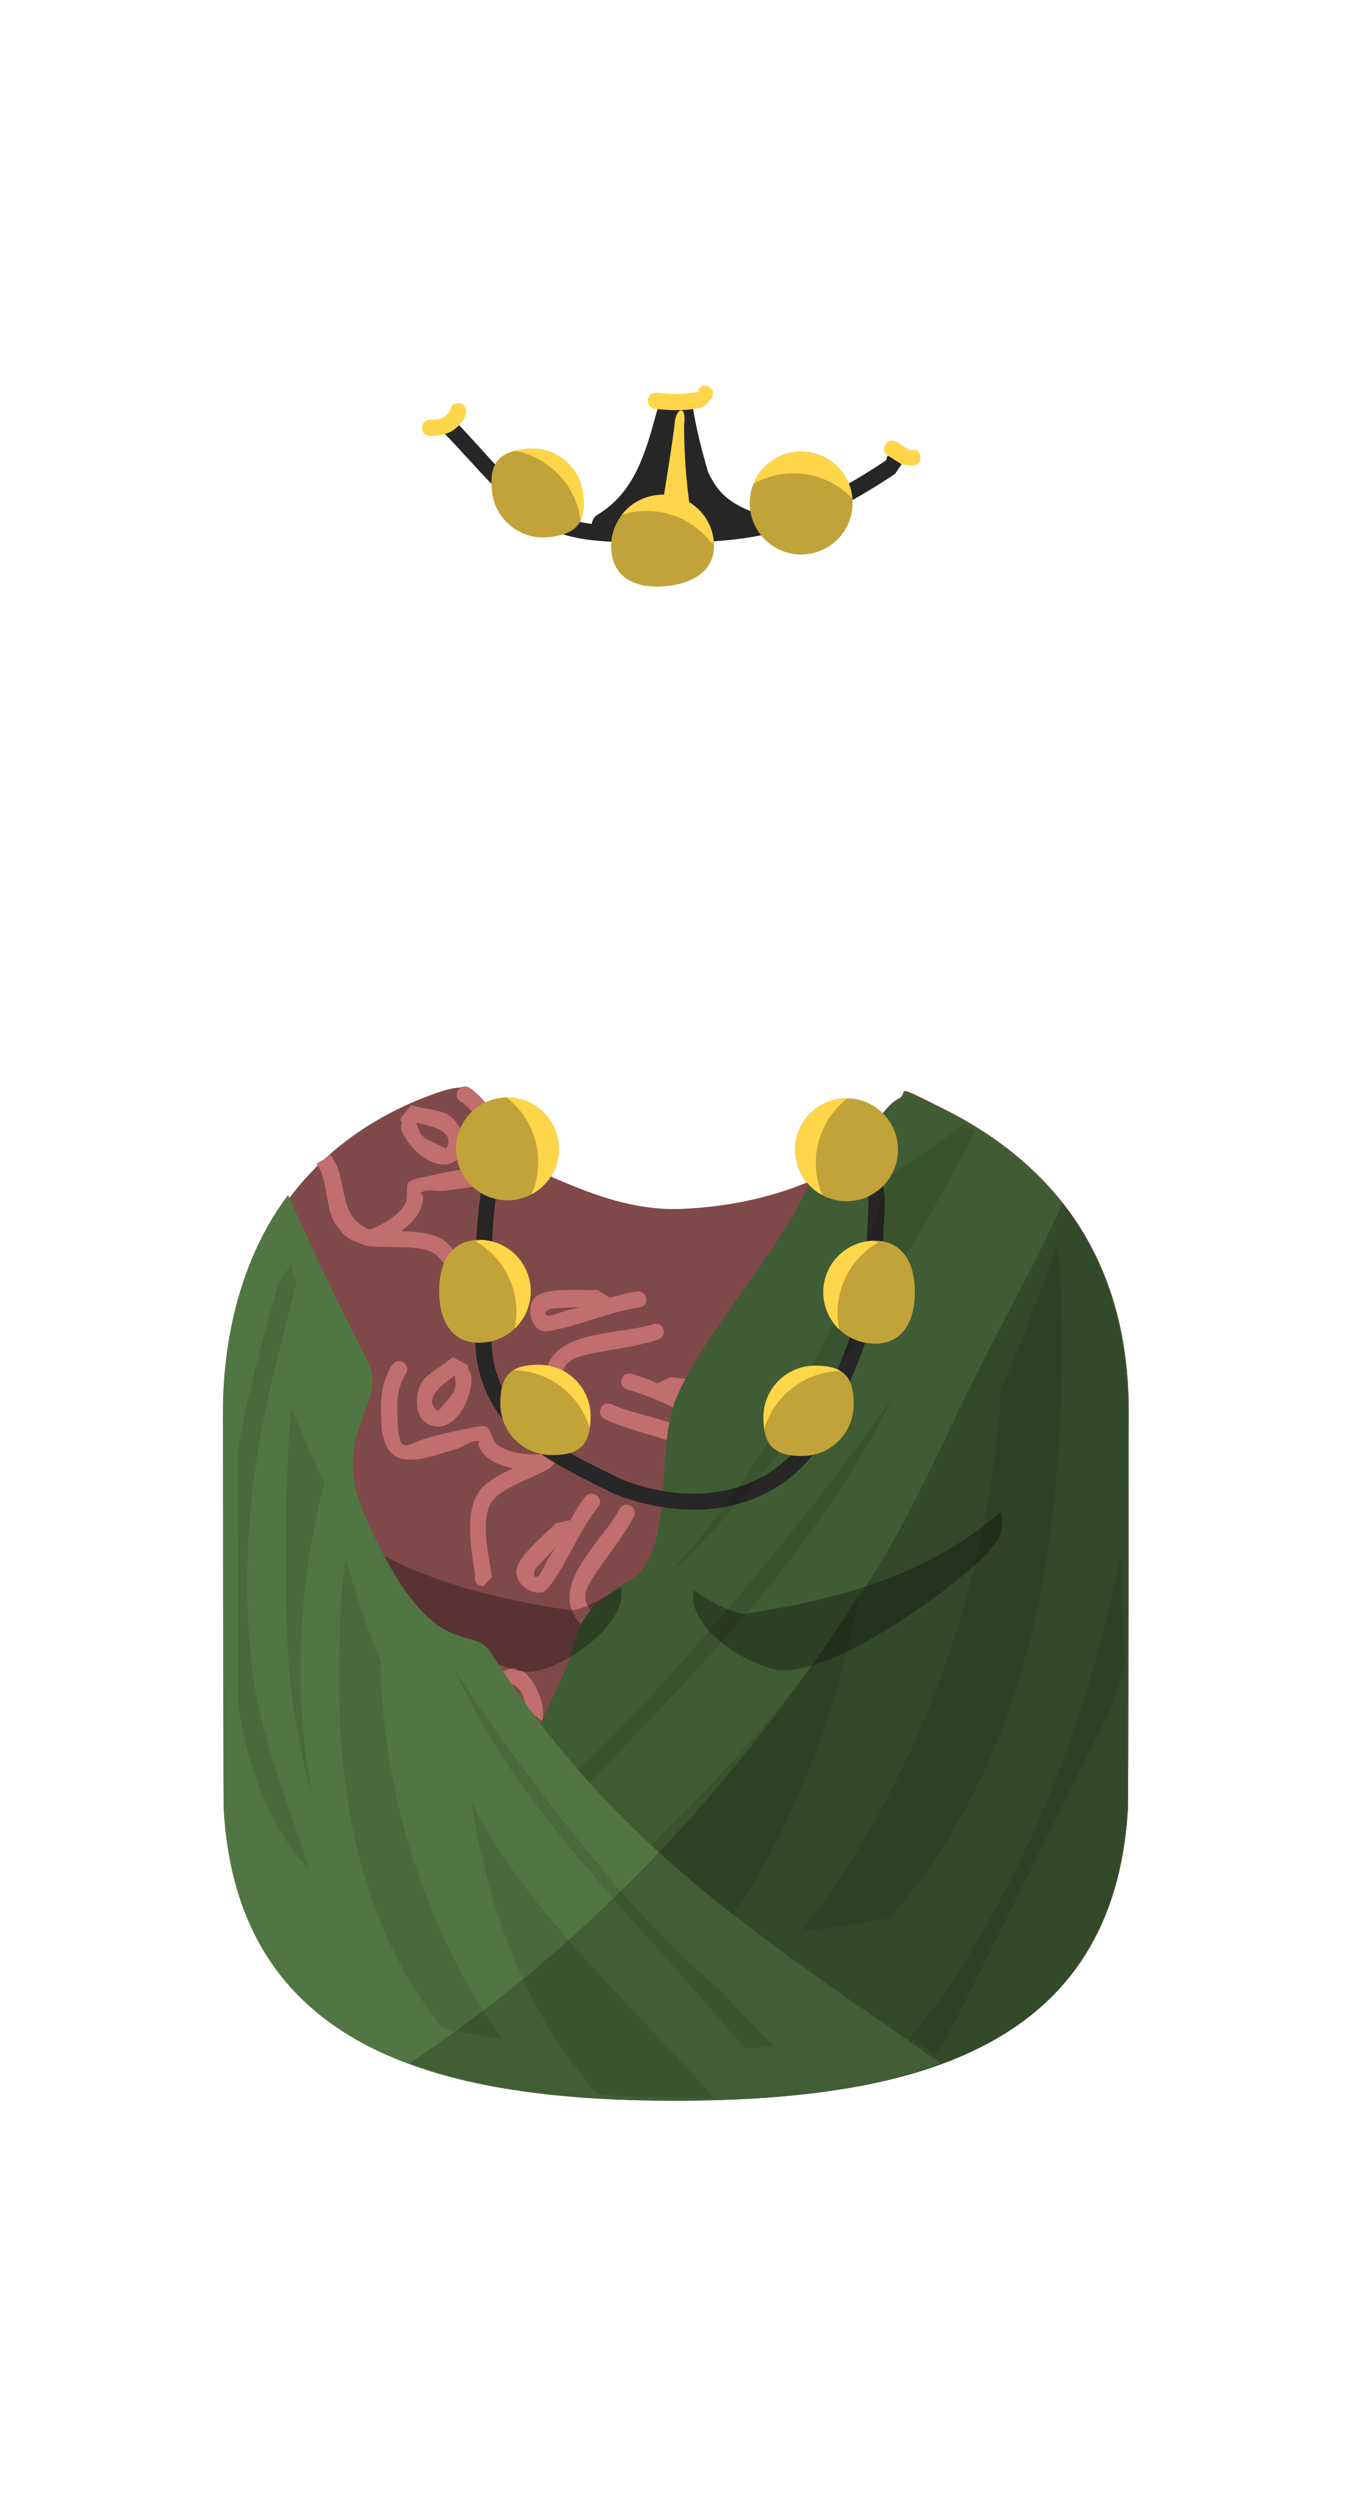 <svg version="1.1" xmlns="http://www.w3.org/2000/svg" xmlns:xlink="http://www.w3.org/1999/xlink" width="208" height="384" viewBox="0,0,208,384"><g transform="translate(-256,-448)"><g data-paper-data="{&quot;isPaintingLayer&quot;:true}" fill-rule="nonzero" stroke="none" stroke-linecap="butt" stroke-linejoin="miter" stroke-miterlimit="10" stroke-dasharray="" stroke-dashoffset="0" style="mix-blend-mode: normal"><path d="M393.962,517.723c1.085,0.62 0.465,1.705 0.465,1.705l-0.928,1.357c-5.309,3.527 -11.313,6.949 -17.474,8.688c-7.937,2.24 -16.132,1.84 -24.281,1.832c-3.436,-0.181 -7.25,-0.316 -10.462,-1.708c-7.078,-3.068 -11.844,-9.846 -17.126,-15.128c0,0 -0.884,-0.884 0,-1.768c0.884,-0.884 1.768,0 1.768,0c5.041,5.041 9.608,11.659 16.356,14.603c2.897,1.264 6.435,1.339 9.531,1.501c7.892,0.006 15.849,0.427 23.536,-1.739c5.898,-1.661 11.697,-4.969 16.766,-8.362l0.144,-0.518c0,0 0.62,-1.085 1.705,-0.465z" fill="#262626" stroke-width="0.5"/><path d="M347.126,527.807c0.158,-0.447 0.574,-0.696 0.574,-0.696c5.752,-3.429 7.394,-9.389 9.081,-15.465c0.077,-0.276 0.153,-0.552 0.23,-0.828c1.797,-0.132 3.593,-0.278 5.388,-0.436c0.529,3.332 1.355,6.643 2.38,10.123c1.633,3.48 3.484,4.775 6.944,6.186l0.104,0.134l0.034,-0.045l1.06,0.795c0.31,0.227 0.512,0.595 0.512,1.009c0,0.614 -0.443,1.125 -1.028,1.23l-1.317,0.263l-0.081,-0.407c-2.208,0.371 -3.99,-0.375 -6.726,-0.372c-5.325,0.007 -10.612,0.536 -15.937,0.536l-1.018,-0.5c0,0 -0.73,-0.73 -0.199,-1.527z" fill="#262626" stroke-width="0.5"/><path d="" fill="#262626" stroke-width="0.5"/><path d="M290.542,664.681c0,-23.742 11.49,-40.397 30.096,-47.907c9.609,-3.879 7.355,-0.292 9.227,1.046c3.582,2.562 3.938,8 11.954,11.405c5.431,2.307 11.806,4.76 19.025,4.442c7.992,-0.352 14.962,-2.121 20.528,-4.671c7.864,-3.604 8.968,-10.285 12.686,-12.279c1.784,-0.957 -1.38,-2.558 6.308,1.278c17.327,8.487 29.03,23.062 29.03,46.687c0,1.394 -0.041,59.702 -0.122,61.076c-2.148,36.41 -32.356,44.727 -69.305,44.727c-37.123,0 -67.441,-8.59 -69.333,-45.242c-0.062,-1.205 -0.094,-59.341 -0.094,-60.561z" fill="#804949" stroke-width="0"/><g fill="#c16e6e" stroke-width="0.5"><path d="M326.275,615.607c0.509,-1.142 1.651,-0.632 1.651,-0.632l0.417,0.221c2.523,1.914 3.615,4.046 4.724,6.931c0.543,1.43 0.695,1.573 0.876,3.132c0.593,5.111 -5.822,5.034 -9.599,5.61c-1.206,0.184 -2.632,-0.386 -3.649,0.288c-0.187,0.124 0.312,0.374 0.306,0.598c-0.019,0.669 -0.094,1.367 -0.38,1.973c-0.619,1.313 -1.747,2.448 -3.043,3.38c1.87,0.036 3.739,0.141 5.26,0.694c4.14,1.504 5.627,7.959 6.689,11.983c0.094,0.11 0.177,0.249 0.245,0.424c0.447,1.167 -0.72,1.614 -0.72,1.614l-1.778,-0.79c-0.806,-2.955 -2.001,-9.691 -5.296,-10.884c-2.686,-0.973 -6.803,-0.421 -9.671,-0.803c-2.535,-1.029 -2.873,-0.77 -4.58,-3.077c-1.94,-2.622 -1.147,-6.947 -3.114,-9.534c0.75,-0.41 1.476,-0.858 2.177,-1.34c2.891,3.748 0.761,9.327 6.009,11.477c1.963,-0.775 4.581,-2.233 5.546,-4.176c0.293,-0.59 0.063,-2.757 0.356,-3.044c0.692,-0.679 1.806,-0.721 2.749,-0.946c2.21,-0.526 4.901,-1.043 7.18,-1.3c0.908,-0.102 1.943,0.174 2.724,-0.3c0.898,-0.545 -0.392,-3.495 -0.621,-4.084c-0.936,-2.45 -1.752,-4.224 -3.895,-5.83l0.071,0.067c0,0 -1.142,-0.509 -0.632,-1.651z"/><path d="M319.909,620.436c0.112,0.184 0.156,0.339 0.156,0.339c0.526,2.029 1.516,2.24 3.344,3.073c0.393,0.179 1.06,0.752 1.244,0.361c1.191,-2.528 -2.354,-3.282 -4.744,-3.774zM317.751,620.487c-0.225,-0.331 -0.241,-0.711 -0.241,-0.711l1.643,-2.074c1.659,0.615 3.925,0.643 5.46,1.395c1.902,0.932 3.845,4.647 2.025,6.633c-3.001,3.276 -8.109,-1.366 -8.979,-4.275c0,0 -0.146,-0.516 0.092,-0.967z"/><path d=""/><path d="M318.227,659.157l0.038,-0.09c-1.309,2.335 -1.336,4.288 -1.2,6.907c0.03,0.631 0.044,3.851 1.086,3.985c0.906,0.117 1.741,-0.554 2.612,-0.828c2.188,-0.688 4.858,-1.305 7.092,-1.719c0.953,-0.176 1.989,-0.589 2.897,-0.248c0.385,0.144 1.052,2.219 1.558,2.639c1.668,1.386 4.653,1.659 6.761,1.573c4.197,-4.371 -0.893,-8.911 1.158,-13.878c2.173,-5.261 11.496,-4.556 16.065,-6.129c0,0 1.183,-0.404 1.587,0.779c0.404,1.183 -0.779,1.587 -0.779,1.587c-3.578,1.215 -7.346,1.453 -10.993,2.332c-1.335,0.321 -2.989,0.777 -3.508,2.219c-1.178,3.276 1.613,7.131 0.862,10.486c-0.626,2.8 -1.04,2.7 -2.942,4.668c-2.468,1.511 -6.456,2.673 -8.517,4.65c-2.529,2.425 -0.895,9.068 -0.435,12.096l-1.306,1.443c0,0 -1.248,0.064 -1.312,-1.185c-0.01,-0.188 0.011,-0.349 0.052,-0.487c-0.658,-4.109 -1.912,-10.613 1.264,-13.665c1.167,-1.121 2.833,-1.974 4.529,-2.764c-1.562,-0.327 -3.053,-0.908 -4.151,-1.858c-0.506,-0.438 -0.858,-1.046 -1.146,-1.65c-0.096,-0.202 0.258,-0.633 0.038,-0.67c-1.203,-0.204 -2.276,0.894 -3.453,1.214c-3.686,1.002 -9.521,3.67 -11.048,-1.243c-0.466,-1.499 -0.384,-1.691 -0.467,-3.219c-0.155,-3.087 -0.019,-5.478 1.512,-8.25l0.292,-0.371c0,0 0.838,-0.928 1.765,-0.09c0.928,0.838 0.09,1.765 0.09,1.765z" data-paper-data="{&quot;index&quot;:null}"/><path d="M323.104,664.6c0.326,0.283 0.704,-0.511 0.991,-0.834c1.334,-1.503 2.154,-2.096 1.813,-4.164c0,0 -0.023,-0.16 0.006,-0.374c-1.987,1.417 -4.922,3.543 -2.81,5.372zM328.383,659.249c0.383,3.012 -2.408,9.325 -6.479,7.545c-2.468,-1.079 -2.196,-5.262 -0.834,-6.885c1.099,-1.309 3.159,-2.252 4.427,-3.487l2.343,1.231c0,0 0.139,0.354 0.067,0.748c0.4,0.317 0.476,0.847 0.476,0.847z" data-paper-data="{&quot;index&quot;:null}"/><path d="M340.724,648.977c-0.274,0.019 -1.553,0.688 -0.64,1.092c0.391,0.173 2.777,-0.792 3.249,-0.888c0.604,-0.122 1.202,-0.27 1.797,-0.433c-1.47,0.064 -2.94,0.129 -4.406,0.229zM353.865,646.354c0,0 1.239,-0.167 1.406,1.072c0.167,1.239 -1.072,1.406 -1.072,1.406c-3.934,0.522 -7.783,2.19 -11.645,3.124c-0.827,0.2 -2.945,0.818 -3.714,0.281c-1.465,-1.024 -1.892,-3.441 -0.723,-4.851c1.498,-1.806 7.534,-1.154 9.671,-1.263l1.745,1.082c0,0 0.055,0.05 0.126,0.138c1.379,-0.422 2.771,-0.793 4.206,-0.99z" data-paper-data="{&quot;index&quot;:null}"/><path d="M363.021,687.485c-1.654,-2.179 -2.077,-2.129 -2.366,-4.984c-0.346,-3.42 2.883,-6.916 2.103,-10.309c-0.344,-1.494 -1.932,-2.142 -3.219,-2.62c-3.517,-1.306 -7.23,-1.99 -10.638,-3.622c0,0 -1.126,-0.542 -0.584,-1.668c0.542,-1.126 1.668,-0.584 1.668,-0.584c4.35,2.105 13.69,2.513 15.223,7.995c1.447,5.176 -4.147,9.078 -0.499,13.917c1.116,0.18 2.493,0.288 3.811,0.168c-0.339,1.23 -0.654,2.346 -0.94,3.276c-0.117,0.381 -0.231,0.764 -0.343,1.148c-1.493,-0.928 -3.056,-1.801 -4.215,-2.716z"/><path d=""/><path d="M361.381,662.42c0.571,0.233 1.147,0.451 1.732,0.644c0.457,0.151 2.711,1.393 3.12,1.268c0.955,-0.292 -0.236,-1.109 -0.505,-1.161c-1.443,-0.274 -2.896,-0.513 -4.347,-0.751zM357.051,660.488c0.081,-0.079 0.142,-0.122 0.142,-0.122l1.861,-0.867c2.109,0.362 8.18,0.432 9.452,2.403c0.993,1.538 0.282,3.888 -1.295,4.73c-0.827,0.442 -2.857,-0.423 -3.654,-0.72c-3.723,-1.387 -7.347,-3.5 -11.191,-4.486c0,0 -1.21,-0.313 -0.897,-1.523c0.313,-1.21 1.523,-0.897 1.523,-0.897c1.401,0.366 2.739,0.9 4.058,1.482z"/><path d="M341.867,711.104c0.562,-0.79 1.02,-1.806 1.909,-2.193c0.377,-0.164 2.299,0.863 2.955,0.813c2.162,-0.164 4.497,-2.044 5.952,-3.572c-0.024,-6.06 -6.839,-5.782 -8.819,-10.778c-2.097,-5.291 5.092,-11.268 7.282,-15.576c0,0 0.569,-1.113 1.682,-0.544c1.113,0.569 0.544,1.682 0.544,1.682c-1.726,3.361 -4.268,6.153 -6.278,9.321c-0.735,1.159 -1.608,2.637 -0.977,4.034c1.431,3.173 6.118,4.002 7.912,6.935c1.497,2.448 1.13,2.664 1.132,5.4c-0.723,2.802 -2.78,6.411 -2.886,9.265c-0.001,0.028 -0.002,0.056 -0.002,0.083c-0.823,0.23 -1.637,0.503 -2.44,0.821c-0.048,-0.326 -0.068,-0.655 -0.056,-0.988c0.059,-1.618 0.663,-3.389 1.332,-5.136c-1.35,0.851 -2.825,1.471 -4.275,1.551c-0.669,0.037 -1.343,-0.155 -1.971,-0.388c-0.21,-0.078 -0.254,-0.634 -0.439,-0.508c-0.796,0.545 -0.967,1.62 -1.312,2.564c-0.561,-0.24 -1.112,-0.437 -1.644,-0.581c-0.305,-0.083 -0.603,-0.191 -0.895,-0.319c0.437,-0.659 0.875,-1.295 1.296,-1.886z" data-paper-data="{&quot;index&quot;:null}"/><path d="M335.037,706.845c0,0 -0.128,-0.099 -0.256,-0.272c-0.129,0.701 -0.274,1.502 -0.346,2.28c-0.311,-0.165 -0.629,-0.309 -0.954,-0.428c-0.481,-0.175 -0.964,-0.342 -1.448,-0.499c0.209,-1.048 0.468,-2.115 0.497,-3.081l2.54,-0.745c0,0 0.346,0.158 0.569,0.491c0.508,-0.05 0.931,0.278 0.931,0.278c1.655,1.326 3.318,4.885 2.751,7.44c-0.927,-0.59 -1.815,-1.322 -2.718,-2.012c-0.047,-1.497 -0.122,-2.382 -1.566,-3.454z" data-paper-data="{&quot;index&quot;:null}"/><path d="M338.294,688.906c-0.184,0.204 -0.637,1.575 0.3,1.23c0.401,-0.148 1.444,-2.501 1.717,-2.897c0.349,-0.508 0.676,-1.03 0.99,-1.561c-1.012,1.068 -2.023,2.137 -3.007,3.229zM345.913,677.883c0,0 0.774,-0.982 1.756,-0.208c0.982,0.774 0.208,1.756 0.208,1.756c-2.463,3.111 -4.07,6.986 -6.195,10.343c-0.455,0.719 -1.547,2.636 -2.474,2.785c-1.765,0.283 -3.753,-1.157 -3.893,-2.983c-0.18,-2.34 4.612,-6.069 6.071,-7.633l2.006,-0.436c0,0 0.074,-0.003 0.187,0.012c0.698,-1.262 1.439,-2.497 2.334,-3.636z" data-paper-data="{&quot;index&quot;:null}"/></g><path d="M256,832v-384h208v384z" fill="none" stroke-width="0"/><path d="" fill="#666666" stroke-width="0"/><path d="M381.372,629.129c7.864,-3.604 8.968,-10.285 12.686,-12.279c1.784,-0.957 -1.38,-2.558 6.308,1.278c17.327,8.487 29.03,23.062 29.03,46.687c0,1.394 -0.041,59.702 -0.122,61.076c-2.148,36.41 -32.356,44.727 -69.305,44.727c-19.206,0 -36.591,-2.299 -49.16,-9.594c13.057,-17.234 23.61,-37.872 31.891,-56.304c2.6,-5.787 0.848,-8.754 10.067,-14.023c7.074,-4.043 3.817,-20.209 7.102,-27.934c4.372,-10.282 15.629,-22.011 20.572,-33.22c0.315,-0.135 0.625,-0.273 0.931,-0.414z" fill="#3f5c34" stroke-width="0"/><path d="" fill="#666666" stroke-width="0"/><path d="M384.824,620.243c0.884,-0.884 1.768,0 1.768,0l1.02,1.029c0.585,0.871 1.149,1.757 1.689,2.657c2.887,4.131 2.715,7.833 2.451,12.714c-0.238,4.386 -0.673,8.979 -1.609,13.278c-1.286,5.91 -4.228,11.361 -6.371,16.976c-6.511,13.047 -20.624,15.619 -33.397,10.548c-8.916,-4.45 -18.174,-8.444 -20.791,-18.924c-0.834,-3.339 -0.571,-6.796 -0.571,-10.207c0,-7.24 0.055,-14.468 1.635,-21.558c0.377,-1.691 0.968,-3.283 1.593,-4.861c0.695,0.54 1.448,1.008 2.249,1.394c-0.841,2.27 -1.629,4.555 -2.058,7.019c-1.028,5.911 -0.92,12.025 -0.92,18.005c0,3.202 -0.284,6.482 0.5,9.614c2.408,9.62 11.22,13.145 19.386,17.236c11.443,4.62 24.215,2.439 30.084,-9.273c2.076,-5.459 4.971,-10.761 6.218,-16.506c0.905,-4.169 1.325,-8.624 1.555,-12.878c0.236,-4.374 0.525,-7.542 -2.052,-11.218c-0.493,-0.821 -0.998,-1.634 -1.525,-2.432l-0.855,-0.846c0,0 -0.884,-0.884 0,-1.768z" fill="#262626" stroke-width="0.5"/><path d="M351.423,691.717c1.103,6.342 -10.012,13.08 -14.144,13.052c-8.626,-0.059 -30.96,-17.607 -31.617,-19.651c-1.281,-1.173 -1.926,-2.973 -1.541,-4.795c0.046,-0.217 0.105,-0.427 0.176,-0.631c10.958,9.509 23.91,13.228 38.914,15.576c2.447,0.383 8.211,-3.551 8.211,-3.551z" fill-opacity="0.302" fill="#000000" stroke-width="0.5"/><path d="M370.761,695.815c15.004,-2.348 27.956,-6.067 38.914,-15.576c0.071,0.204 0.13,0.414 0.176,0.631c0.385,1.822 -0.26,3.622 -1.541,4.795c-0.657,2.044 -21.456,18.792 -31.932,18.863c-4.131,0.028 -14.932,-5.922 -13.829,-12.264c0,0 5.764,3.934 8.211,3.551z" data-paper-data="{&quot;index&quot;:null}" fill-opacity="0.302" fill="#000000" stroke-width="0.5"/><path d="" fill-opacity="0.302" fill="#cccccc" stroke-width="0"/><path d="" fill-opacity="0.102" fill="#ffffff" stroke-width="0"/><g fill-opacity="0.102" fill="#000000" stroke-width="0"><path d="M379.142,744.533c3.269,-4.012 6.162,-8.353 8.789,-12.671c12.582,-20.677 20.524,-45.653 21.833,-70.502c3.31,-7.346 6.161,-14.796 8.62,-22.392c0.311,2.556 0.508,5.151 0.579,7.793c0.912,33.877 -3.285,69.297 -26.251,95.822c-4.355,0.848 -8.888,1.489 -13.57,1.95z" data-paper-data="{&quot;index&quot;:null}"/><path d="M386.285,695.401c0.662,-1.085 1.312,-2.171 1.949,-3.259c-3.916,19.976 -11.492,39.94 -23.595,55.529c-2.205,2.84 -4.558,5.676 -7.153,8.241c-7.378,0.319 -15.051,0.274 -22.926,-0.04c-1.022,-0.041 -2.039,-0.086 -3.053,-0.135c18.297,-19.159 40.96,-37.681 54.777,-60.335z" data-paper-data="{&quot;index&quot;:null}"/><path d="M371.594,676.202c-4.112,4.9 -8.465,9.521 -13.045,13.846c15.632,-17.326 27.557,-39.441 34.028,-61.427c3.929,-2.569 7.796,-5.232 11.594,-7.994c0.545,0.357 1.104,0.693 1.677,1.007c-3.704,7.171 -7.608,14.218 -11.782,21.047c-7.94,12.988 -13.176,22.445 -22.472,33.521z" data-paper-data="{&quot;index&quot;:null}"/><path d="M426.83,710.07c-11.128,22.356 -24.9,49.99 -25.494,51.029c-0.03,0.053 -0.06,0.105 -0.091,0.158c-0.526,0.731 -1.06,1.455 -1.602,2.173c-1.253,-0.831 -2.582,-1.628 -3.929,-2.368c2.16,-2.565 4.187,-5.198 6.006,-7.917c11.812,-17.656 20.422,-39.19 25.108,-59.937c0.48,-2.125 0.962,-4.25 1.44,-6.375c0.011,5.435 0.174,10.968 0.512,16.421c-0.609,2.282 -1.256,4.554 -1.95,6.816z" data-paper-data="{&quot;index&quot;:null}"/><path d="M393.426,662.236c-10.921,21.227 -23.522,35.321 -42.499,55.014c-8.647,8.973 -17.24,18.011 -25.776,27.104c-2.222,-0.181 -4.421,-0.387 -6.593,-0.622c1.83,-1.661 3.648,-3.353 5.46,-5.07c2.395,-2.269 4.762,-4.582 7.099,-6.935c10.146,-7.868 19.359,-16.995 27.967,-26.605c12.187,-13.607 23.815,-27.879 34.342,-42.885z" data-paper-data="{&quot;index&quot;:null}"/></g><path d="" fill-opacity="0.102" fill="#ffffff" stroke-width="0"/><path d="" fill-opacity="0.102" fill="#000000" stroke-width="0"/><path d="" fill-opacity="0.102" fill="#000000" stroke-width="0"/><path d="" fill-opacity="0.302" fill="#000000" stroke-width="0"/><path d="" fill="#d9d9d9" stroke-width="0"/><path d="" fill="#9966ff" stroke-width="0.5"/><path d="" fill-opacity="0.302" fill="#000000" stroke-width="0.5"/><path d="" fill-opacity="0.302" fill="#000000" stroke-width="0.5"/><path d="" fill="#517643" stroke-width="0"/><path d="M290.237,664.925c0,-13.153 3.66,-25.032 10.017,-33.38c4.027,8.915 6.715,14.738 12.265,25.577c3.176,6.203 -5.856,11.052 -0.685,23.106c10.347,24.12 16.593,16.963 19.48,21.472c18.094,28.266 37.719,41.23 65.399,60.535c1.273,0.888 2.57,1.77 3.889,2.643c-11.484,4.307 -25.655,5.773 -40.988,5.773c-36.922,0 -67.108,-8.311 -69.255,-44.695c-0.081,-1.373 -0.122,-59.639 -0.122,-61.032z" data-paper-data="{&quot;index&quot;:null}" fill="#517643" stroke-width="0"/><path d="" data-paper-data="{&quot;index&quot;:null}" fill-opacity="0.302" fill="#000000" stroke-width="0"/><g fill-opacity="0.102" fill="#000000" stroke-width="0"><path d="M323.96,759.505c-15.083,-18.893 -17,-43.395 -15.442,-66.693c0.121,-1.816 0.329,-3.598 0.613,-5.349c1.484,5.297 3.242,10.505 5.32,15.653c0.219,17.144 5.001,34.557 13.095,49.139c1.69,3.045 3.563,6.113 5.703,8.965c-3.211,-0.446 -6.314,-1.011 -9.289,-1.715z" data-paper-data="{&quot;index&quot;:null}"/><path d="M329.681,727.197c8.891,15.976 23.985,29.351 36.056,43.044c-0.699,0.006 -1.401,0.009 -2.106,0.009c-5.43,0 -10.714,-0.18 -15.785,-0.602c-1.716,-1.837 -3.258,-3.854 -4.698,-5.87c-7.904,-11.065 -12.572,-25.018 -14.719,-38.879c0.409,0.767 0.827,1.532 1.253,2.298z" data-paper-data="{&quot;index&quot;:null}"/><path d="M301.254,711.312c-1.533,-9.845 -1.25,-17.288 -1.302,-27.776c-0.032,-6.437 0.26,-12.919 0.755,-19.396c1.582,3.936 3.299,7.815 5.135,11.636c-4.021,15.271 -4.873,32.562 -1.831,48.351c-1.159,-4.183 -2.078,-8.46 -2.757,-12.815z" data-paper-data="{&quot;index&quot;:null}"/><path d="M301.392,644.605c0.05,0.169 0.101,0.337 0.152,0.505c-1.367,5.09 -2.598,10.214 -3.843,15.333c-3.463,14.24 -4.746,30.168 -2.865,44.684c1.182,9.122 4.94,18.415 7.734,27.113c0.322,1.003 0.648,2.013 0.982,3.027c-0.681,-0.779 -1.344,-1.574 -1.991,-2.386c-4.945,-6.212 -7.546,-14.285 -8.918,-22.601c-0.003,-0.042 -0.005,-0.084 -0.008,-0.125c-0.049,-0.823 -0.083,-22.098 -0.102,-39.304c1.442,-8.757 3.816,-17.266 6.342,-25.981c0.366,-0.539 0.722,-1.098 1.117,-1.624c0.243,-0.323 0.484,-0.648 0.724,-0.973c0.219,0.778 0.444,1.555 0.675,2.332z" data-paper-data="{&quot;index&quot;:null}"/><path d="M348.142,734.637c5.662,6.853 11.755,13.39 18.524,19.085c1.545,1.684 3.111,3.341 4.697,4.97c1.201,1.232 2.406,2.447 3.62,3.641c-1.502,0.102 -3.022,0.184 -4.557,0.247c-5.627,-6.494 -11.295,-12.953 -17.002,-19.369c-12.525,-14.08 -20.813,-24.129 -27.749,-39.043c6.836,10.621 14.449,20.766 22.466,30.469z" data-paper-data="{&quot;index&quot;:null}"/></g><path d="M429.262,664.925c0,1.393 -0.041,59.659 -0.122,61.032c-2.147,36.384 -32.333,44.695 -69.255,44.695c-15.333,0 -29.504,-1.466 -40.988,-5.773c1.319,-0.873 2.616,-1.756 3.889,-2.643c27.681,-19.305 49.047,-43.786 67.14,-72.053c6.65,-10.389 11.442,-22.101 17.054,-33.061c5.55,-10.839 8.238,-15.457 12.265,-24.372c6.357,8.348 10.017,19.022 10.017,32.174z" fill-opacity="0.2" fill="#000000" stroke-width="0"/><g data-paper-data="{&quot;index&quot;:null}" stroke-width="0"><g fill="#c2a339"><path d="M333.952,632.355c-4.364,0 -7.902,-3.538 -7.902,-7.902c0,-4.364 3.538,-7.902 7.902,-7.902c4.364,0 7.902,3.538 7.902,7.902c0,4.364 -3.538,7.902 -7.902,7.902z"/><path d="M329.621,654.23c-4.364,0 -6.161,-3.538 -6.161,-7.902c0,-4.364 1.797,-7.902 6.161,-7.902c4.364,0 7.902,3.538 7.902,7.902c0,4.364 -3.538,7.902 -7.902,7.902z"/><path d="M346.719,665.524c0,4.364 -1.596,5.96 -5.96,5.96c-4.364,0 -7.902,-3.538 -7.902,-7.902c0,-4.364 1.596,-5.96 5.96,-5.96c4.364,0 7.902,3.538 7.902,7.902z"/></g><g fill="#ffd54a"><path d="M341.853,624.453c0,3.025 -1.7,5.654 -4.197,6.981c0.661,-1.524 1.028,-3.205 1.028,-4.972c0,-4.035 -1.912,-7.624 -4.879,-9.909c0.049,-0.001 0.098,-0.001 0.147,-0.001c4.364,0 7.902,3.538 7.902,7.902z"/><path d="M337.523,646.328c0,2.249 -0.939,4.278 -2.447,5.717c0.17,-0.822 0.26,-1.674 0.26,-2.547c0,-4.65 -2.539,-8.707 -6.307,-10.86c0.263,-0.061 0.523,-0.131 0.78,-0.208c4.277,0.1 7.714,3.598 7.714,7.899z"/><path d="M346.719,665.524c0,0.671 -0.038,1.277 -0.118,1.822c-1.515,-5.077 -6.169,-8.8 -11.71,-8.918c0.93,-0.561 2.216,-0.806 3.926,-0.806c4.364,0 7.902,3.538 7.902,7.902z"/></g></g><g data-paper-data="{&quot;index&quot;:null}" stroke-width="0"><g fill="#c2a339"><path d="M378.147,624.587c0,-4.364 3.538,-7.902 7.902,-7.902c4.364,0 7.902,3.538 7.902,7.902c0,4.364 -3.538,7.902 -7.902,7.902c-4.364,0 -7.902,-3.538 -7.902,-7.902z"/><path d="M382.477,646.462c0,-4.364 3.538,-7.902 7.902,-7.902c4.364,0 6.161,3.538 6.161,7.902c0,4.364 -1.797,7.902 -6.161,7.902c-4.364,0 -7.902,-3.538 -7.902,-7.902z"/><path d="M373.281,665.658c0,-4.364 3.538,-7.902 7.902,-7.902c4.364,0 5.96,1.596 5.96,5.96c0,4.364 -3.538,7.902 -7.902,7.902c-4.364,0 -5.96,-1.596 -5.96,-5.96z"/></g><g fill="#ffd54a"><path d="M378.147,624.587c0,-4.364 3.538,-7.902 7.902,-7.902c0.049,0 0.098,0 0.147,0.001c-2.967,2.285 -4.879,5.874 -4.879,9.909c0,1.767 0.367,3.449 1.028,4.972c-2.497,-1.328 -4.197,-3.956 -4.197,-6.981z"/><path d="M382.477,646.462c0,-4.301 3.437,-7.8 7.714,-7.899c0.257,0.078 0.517,0.147 0.78,0.208c-3.767,2.153 -6.307,6.21 -6.307,10.86c0,0.873 0.089,1.725 0.26,2.547c-1.507,-1.439 -2.447,-3.468 -2.447,-5.717z"/><path d="M373.281,665.658c0,-4.364 3.538,-7.902 7.902,-7.902c1.71,0 2.995,0.245 3.926,0.806c-5.541,0.118 -10.195,3.841 -11.71,8.918c-0.08,-0.545 -0.118,-1.151 -0.118,-1.822z"/></g></g><path d="M358.225,522.628c0.498,-3.118 1.006,-6.263 1.409,-9.44c0.058,-2.364 1.893,-3.434 1.45,0.139c-0.002,5.49 0.531,10.553 1.379,15.936c-1.824,-0.005 -3.669,0.049 -5.483,0.188c0.502,-2.166 0.871,-4.486 1.245,-6.823z" fill="#ffd54a" stroke-width="0.5"/><g data-paper-data="{&quot;index&quot;:null}" stroke-width="0"><g fill="#c2a339"><path d="M378.234,517.403c4.339,-0.464 8.233,2.678 8.697,7.017c0.464,4.339 -2.678,8.233 -7.017,8.697c-4.339,0.464 -8.233,-2.678 -8.697,-7.017c-0.464,-4.339 2.678,-8.233 7.017,-8.697z"/><path d="M356.944,524.034c4.339,-0.464 8.233,2.678 8.697,7.017c0.464,4.339 -2.863,6.502 -7.202,6.965c-4.339,0.464 -8.048,-0.947 -8.512,-5.286c-0.464,-4.339 2.678,-8.233 7.017,-8.697z"/><path d="M336.879,516.93c4.339,-0.464 8.233,2.678 8.697,7.017c0.464,4.339 -0.953,6.095 -5.293,6.559c-4.339,0.464 -8.233,-2.678 -8.697,-7.017c-0.464,-4.339 0.953,-6.096 5.293,-6.559z"/></g><g fill="#ffd54a"><path d="M378.234,517.403c4.339,-0.464 8.233,2.678 8.697,7.017c0.005,0.049 0.01,0.098 0.014,0.146c-2.588,-2.708 -6.359,-4.227 -10.372,-3.799c-1.757,0.188 -3.39,0.731 -4.835,1.551c1.055,-2.624 3.487,-4.594 6.496,-4.915z"/><path d="M356.944,524.034c4.277,-0.457 8.121,2.588 8.674,6.831c-0.05,0.263 -0.091,0.529 -0.124,0.798c-2.541,-3.517 -6.845,-5.611 -11.469,-5.117c-0.868,0.093 -1.705,0.272 -2.505,0.529c1.271,-1.652 3.188,-2.801 5.424,-3.04z"/><path d="M336.879,516.93c4.339,-0.464 8.233,2.678 8.697,7.017c0.182,1.701 0.075,3.004 -0.384,3.989c-0.706,-5.497 -4.903,-9.729 -10.112,-10.696c0.533,-0.137 1.132,-0.239 1.799,-0.311z"/></g></g><path d="M325.136,511.071c0.032,-0.299 0.214,-1.147 1.243,-1.147c1.25,0 1.25,1.25 1.25,1.25l-0.19,0.93c-1.376,2.134 -2.831,2.838 -5.346,2.864c0,0 -1.25,0 -1.25,-1.25c0,-1.25 1.25,-1.25 1.25,-1.25c1.516,0.021 2.264,-0.226 3.042,-1.398z" fill="#ffd54a" stroke-width="0.5"/><path d="M364.974,507.456c1.04,0.693 0.347,1.733 0.347,1.733l-1.247,1.316c-2.412,0.641 -4.937,0.551 -7.417,0.306c0,0 -1.244,-0.124 -1.119,-1.368c0.124,-1.244 1.368,-1.119 1.368,-1.119c2.151,0.218 4.426,0.357 6.511,-0.23l-0.175,-0.291c0,0 0.693,-1.04 1.733,-0.347z" fill="#ffd54a" stroke-width="0.5"/><path d="M397.404,518.272c0,1.25 -1.25,1.25 -1.25,1.25l-1.6,-0.19c-0.714,-0.446 -1.429,-0.893 -2.143,-1.339c0,0 -1.06,-0.662 -0.398,-1.722c0.662,-1.06 1.722,-0.398 1.722,-0.398c0.714,0.446 1.429,0.893 2.143,1.339l0.275,-0.19c0,0 1.25,0 1.25,1.25z" fill="#ffd54a" stroke-width="0.5"/></g></g></svg><!--rotationCenter:103.99998499999998:191.99999000000003-->